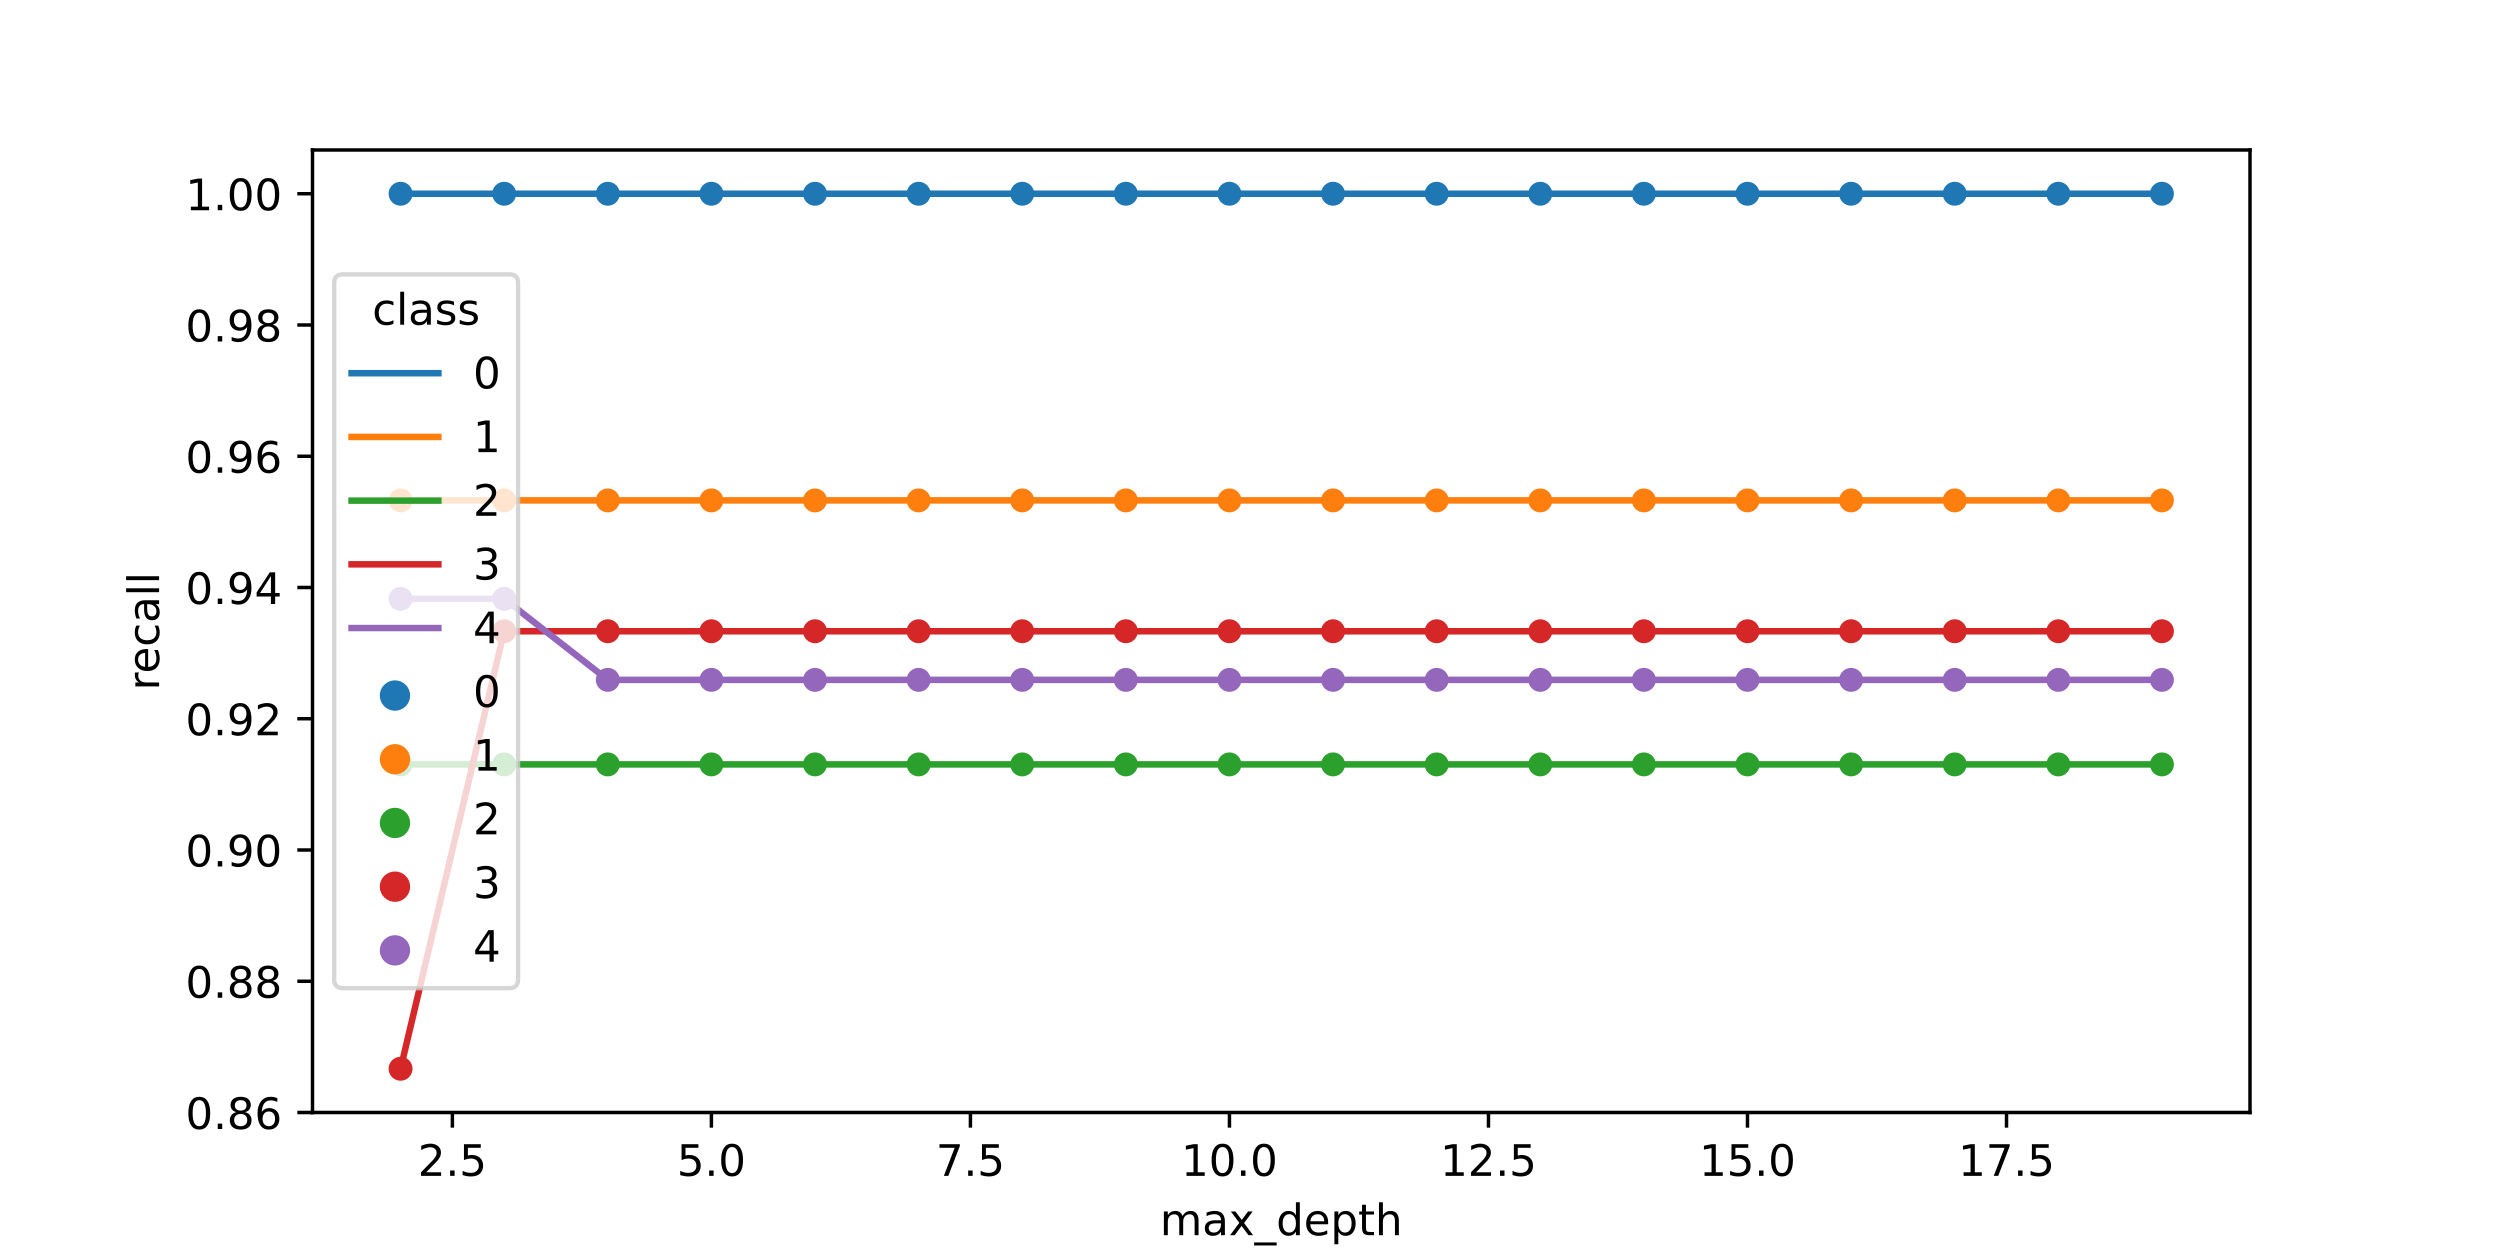 <?xml version="1.0" encoding="utf-8" standalone="no"?>
<!DOCTYPE svg PUBLIC "-//W3C//DTD SVG 1.1//EN"
  "http://www.w3.org/Graphics/SVG/1.1/DTD/svg11.dtd">
<!-- Created with matplotlib (https://matplotlib.org/) -->
<svg height="288pt" version="1.1" viewBox="0 0 576 288" width="576pt" xmlns="http://www.w3.org/2000/svg" xmlns:xlink="http://www.w3.org/1999/xlink">
 <defs>
  <style type="text/css">*{stroke-linecap:butt;stroke-linejoin:round;}</style>
 </defs>
 <g id="figure_1">
  <g id="patch_1">
   <path d="M 0 288 
L 576 288 
L 576 0 
L 0 0 
z
" style="fill:#ffffff;"/>
  </g>
  <g id="axes_1">
   <g id="patch_2">
    <path d="M 72 256.32 
L 518.4 256.32 
L 518.4 34.56 
L 72 34.56 
z
" style="fill:#ffffff;"/>
   </g>
   <g id="PathCollection_1">
    <defs>
     <path d="M 0 3 
C 0.796 3 1.559 2.684 2.121 2.121 
C 2.684 1.559 3 0.796 3 -0 
C 3 -0.796 2.684 -1.559 2.121 -2.121 
C 1.559 -2.684 0.796 -3 0 -3 
C -0.796 -3 -1.559 -2.684 -2.121 -2.121 
C -2.684 -1.559 -3 -0.796 -3 0 
C -3 0.796 -2.684 1.559 -2.121 2.121 
C -1.559 2.684 -0.796 3 0 3 
z
" id="C0_0_9a5bd75170"/>
    </defs>
    <g clip-path="url(#p7d273276a7)">
     <use style="fill:#1f77b4;stroke:#ffffff;stroke-width:0.48;" x="92.291" xlink:href="#C0_0_9a5bd75170" y="44.64"/>
    </g>
    <g clip-path="url(#p7d273276a7)">
     <use style="fill:#ff7f0e;stroke:#ffffff;stroke-width:0.48;" x="92.291" xlink:href="#C0_0_9a5bd75170" y="115.294"/>
    </g>
    <g clip-path="url(#p7d273276a7)">
     <use style="fill:#2ca02c;stroke:#ffffff;stroke-width:0.48;" x="92.291" xlink:href="#C0_0_9a5bd75170" y="176.118"/>
    </g>
    <g clip-path="url(#p7d273276a7)">
     <use style="fill:#d62728;stroke:#ffffff;stroke-width:0.48;" x="92.291" xlink:href="#C0_0_9a5bd75170" y="246.24"/>
    </g>
    <g clip-path="url(#p7d273276a7)">
     <use style="fill:#9467bd;stroke:#ffffff;stroke-width:0.48;" x="92.291" xlink:href="#C0_0_9a5bd75170" y="137.973"/>
    </g>
    <g clip-path="url(#p7d273276a7)">
     <use style="fill:#1f77b4;stroke:#ffffff;stroke-width:0.48;" x="116.163" xlink:href="#C0_0_9a5bd75170" y="44.64"/>
    </g>
    <g clip-path="url(#p7d273276a7)">
     <use style="fill:#ff7f0e;stroke:#ffffff;stroke-width:0.48;" x="116.163" xlink:href="#C0_0_9a5bd75170" y="115.294"/>
    </g>
    <g clip-path="url(#p7d273276a7)">
     <use style="fill:#2ca02c;stroke:#ffffff;stroke-width:0.48;" x="116.163" xlink:href="#C0_0_9a5bd75170" y="176.118"/>
    </g>
    <g clip-path="url(#p7d273276a7)">
     <use style="fill:#d62728;stroke:#ffffff;stroke-width:0.48;" x="116.163" xlink:href="#C0_0_9a5bd75170" y="145.44"/>
    </g>
    <g clip-path="url(#p7d273276a7)">
     <use style="fill:#9467bd;stroke:#ffffff;stroke-width:0.48;" x="116.163" xlink:href="#C0_0_9a5bd75170" y="137.973"/>
    </g>
    <g clip-path="url(#p7d273276a7)">
     <use style="fill:#1f77b4;stroke:#ffffff;stroke-width:0.48;" x="140.034" xlink:href="#C0_0_9a5bd75170" y="44.64"/>
    </g>
    <g clip-path="url(#p7d273276a7)">
     <use style="fill:#ff7f0e;stroke:#ffffff;stroke-width:0.48;" x="140.034" xlink:href="#C0_0_9a5bd75170" y="115.294"/>
    </g>
    <g clip-path="url(#p7d273276a7)">
     <use style="fill:#2ca02c;stroke:#ffffff;stroke-width:0.48;" x="140.034" xlink:href="#C0_0_9a5bd75170" y="176.118"/>
    </g>
    <g clip-path="url(#p7d273276a7)">
     <use style="fill:#d62728;stroke:#ffffff;stroke-width:0.48;" x="140.034" xlink:href="#C0_0_9a5bd75170" y="145.44"/>
    </g>
    <g clip-path="url(#p7d273276a7)">
     <use style="fill:#9467bd;stroke:#ffffff;stroke-width:0.48;" x="140.034" xlink:href="#C0_0_9a5bd75170" y="156.64"/>
    </g>
    <g clip-path="url(#p7d273276a7)">
     <use style="fill:#1f77b4;stroke:#ffffff;stroke-width:0.48;" x="163.906" xlink:href="#C0_0_9a5bd75170" y="44.64"/>
    </g>
    <g clip-path="url(#p7d273276a7)">
     <use style="fill:#ff7f0e;stroke:#ffffff;stroke-width:0.48;" x="163.906" xlink:href="#C0_0_9a5bd75170" y="115.294"/>
    </g>
    <g clip-path="url(#p7d273276a7)">
     <use style="fill:#2ca02c;stroke:#ffffff;stroke-width:0.48;" x="163.906" xlink:href="#C0_0_9a5bd75170" y="176.118"/>
    </g>
    <g clip-path="url(#p7d273276a7)">
     <use style="fill:#d62728;stroke:#ffffff;stroke-width:0.48;" x="163.906" xlink:href="#C0_0_9a5bd75170" y="145.44"/>
    </g>
    <g clip-path="url(#p7d273276a7)">
     <use style="fill:#9467bd;stroke:#ffffff;stroke-width:0.48;" x="163.906" xlink:href="#C0_0_9a5bd75170" y="156.64"/>
    </g>
    <g clip-path="url(#p7d273276a7)">
     <use style="fill:#1f77b4;stroke:#ffffff;stroke-width:0.48;" x="187.778" xlink:href="#C0_0_9a5bd75170" y="44.64"/>
    </g>
    <g clip-path="url(#p7d273276a7)">
     <use style="fill:#ff7f0e;stroke:#ffffff;stroke-width:0.48;" x="187.778" xlink:href="#C0_0_9a5bd75170" y="115.294"/>
    </g>
    <g clip-path="url(#p7d273276a7)">
     <use style="fill:#2ca02c;stroke:#ffffff;stroke-width:0.48;" x="187.778" xlink:href="#C0_0_9a5bd75170" y="176.118"/>
    </g>
    <g clip-path="url(#p7d273276a7)">
     <use style="fill:#d62728;stroke:#ffffff;stroke-width:0.48;" x="187.778" xlink:href="#C0_0_9a5bd75170" y="145.44"/>
    </g>
    <g clip-path="url(#p7d273276a7)">
     <use style="fill:#9467bd;stroke:#ffffff;stroke-width:0.48;" x="187.778" xlink:href="#C0_0_9a5bd75170" y="156.64"/>
    </g>
    <g clip-path="url(#p7d273276a7)">
     <use style="fill:#1f77b4;stroke:#ffffff;stroke-width:0.48;" x="211.649" xlink:href="#C0_0_9a5bd75170" y="44.64"/>
    </g>
    <g clip-path="url(#p7d273276a7)">
     <use style="fill:#ff7f0e;stroke:#ffffff;stroke-width:0.48;" x="211.649" xlink:href="#C0_0_9a5bd75170" y="115.294"/>
    </g>
    <g clip-path="url(#p7d273276a7)">
     <use style="fill:#2ca02c;stroke:#ffffff;stroke-width:0.48;" x="211.649" xlink:href="#C0_0_9a5bd75170" y="176.118"/>
    </g>
    <g clip-path="url(#p7d273276a7)">
     <use style="fill:#d62728;stroke:#ffffff;stroke-width:0.48;" x="211.649" xlink:href="#C0_0_9a5bd75170" y="145.44"/>
    </g>
    <g clip-path="url(#p7d273276a7)">
     <use style="fill:#9467bd;stroke:#ffffff;stroke-width:0.48;" x="211.649" xlink:href="#C0_0_9a5bd75170" y="156.64"/>
    </g>
    <g clip-path="url(#p7d273276a7)">
     <use style="fill:#1f77b4;stroke:#ffffff;stroke-width:0.48;" x="235.521" xlink:href="#C0_0_9a5bd75170" y="44.64"/>
    </g>
    <g clip-path="url(#p7d273276a7)">
     <use style="fill:#ff7f0e;stroke:#ffffff;stroke-width:0.48;" x="235.521" xlink:href="#C0_0_9a5bd75170" y="115.294"/>
    </g>
    <g clip-path="url(#p7d273276a7)">
     <use style="fill:#2ca02c;stroke:#ffffff;stroke-width:0.48;" x="235.521" xlink:href="#C0_0_9a5bd75170" y="176.118"/>
    </g>
    <g clip-path="url(#p7d273276a7)">
     <use style="fill:#d62728;stroke:#ffffff;stroke-width:0.48;" x="235.521" xlink:href="#C0_0_9a5bd75170" y="145.44"/>
    </g>
    <g clip-path="url(#p7d273276a7)">
     <use style="fill:#9467bd;stroke:#ffffff;stroke-width:0.48;" x="235.521" xlink:href="#C0_0_9a5bd75170" y="156.64"/>
    </g>
    <g clip-path="url(#p7d273276a7)">
     <use style="fill:#1f77b4;stroke:#ffffff;stroke-width:0.48;" x="259.393" xlink:href="#C0_0_9a5bd75170" y="44.64"/>
    </g>
    <g clip-path="url(#p7d273276a7)">
     <use style="fill:#ff7f0e;stroke:#ffffff;stroke-width:0.48;" x="259.393" xlink:href="#C0_0_9a5bd75170" y="115.294"/>
    </g>
    <g clip-path="url(#p7d273276a7)">
     <use style="fill:#2ca02c;stroke:#ffffff;stroke-width:0.48;" x="259.393" xlink:href="#C0_0_9a5bd75170" y="176.118"/>
    </g>
    <g clip-path="url(#p7d273276a7)">
     <use style="fill:#d62728;stroke:#ffffff;stroke-width:0.48;" x="259.393" xlink:href="#C0_0_9a5bd75170" y="145.44"/>
    </g>
    <g clip-path="url(#p7d273276a7)">
     <use style="fill:#9467bd;stroke:#ffffff;stroke-width:0.48;" x="259.393" xlink:href="#C0_0_9a5bd75170" y="156.64"/>
    </g>
    <g clip-path="url(#p7d273276a7)">
     <use style="fill:#1f77b4;stroke:#ffffff;stroke-width:0.48;" x="283.264" xlink:href="#C0_0_9a5bd75170" y="44.64"/>
    </g>
    <g clip-path="url(#p7d273276a7)">
     <use style="fill:#ff7f0e;stroke:#ffffff;stroke-width:0.48;" x="283.264" xlink:href="#C0_0_9a5bd75170" y="115.294"/>
    </g>
    <g clip-path="url(#p7d273276a7)">
     <use style="fill:#2ca02c;stroke:#ffffff;stroke-width:0.48;" x="283.264" xlink:href="#C0_0_9a5bd75170" y="176.118"/>
    </g>
    <g clip-path="url(#p7d273276a7)">
     <use style="fill:#d62728;stroke:#ffffff;stroke-width:0.48;" x="283.264" xlink:href="#C0_0_9a5bd75170" y="145.44"/>
    </g>
    <g clip-path="url(#p7d273276a7)">
     <use style="fill:#9467bd;stroke:#ffffff;stroke-width:0.48;" x="283.264" xlink:href="#C0_0_9a5bd75170" y="156.64"/>
    </g>
    <g clip-path="url(#p7d273276a7)">
     <use style="fill:#1f77b4;stroke:#ffffff;stroke-width:0.48;" x="307.136" xlink:href="#C0_0_9a5bd75170" y="44.64"/>
    </g>
    <g clip-path="url(#p7d273276a7)">
     <use style="fill:#ff7f0e;stroke:#ffffff;stroke-width:0.48;" x="307.136" xlink:href="#C0_0_9a5bd75170" y="115.294"/>
    </g>
    <g clip-path="url(#p7d273276a7)">
     <use style="fill:#2ca02c;stroke:#ffffff;stroke-width:0.48;" x="307.136" xlink:href="#C0_0_9a5bd75170" y="176.118"/>
    </g>
    <g clip-path="url(#p7d273276a7)">
     <use style="fill:#d62728;stroke:#ffffff;stroke-width:0.48;" x="307.136" xlink:href="#C0_0_9a5bd75170" y="145.44"/>
    </g>
    <g clip-path="url(#p7d273276a7)">
     <use style="fill:#9467bd;stroke:#ffffff;stroke-width:0.48;" x="307.136" xlink:href="#C0_0_9a5bd75170" y="156.64"/>
    </g>
    <g clip-path="url(#p7d273276a7)">
     <use style="fill:#1f77b4;stroke:#ffffff;stroke-width:0.48;" x="331.007" xlink:href="#C0_0_9a5bd75170" y="44.64"/>
    </g>
    <g clip-path="url(#p7d273276a7)">
     <use style="fill:#ff7f0e;stroke:#ffffff;stroke-width:0.48;" x="331.007" xlink:href="#C0_0_9a5bd75170" y="115.294"/>
    </g>
    <g clip-path="url(#p7d273276a7)">
     <use style="fill:#2ca02c;stroke:#ffffff;stroke-width:0.48;" x="331.007" xlink:href="#C0_0_9a5bd75170" y="176.118"/>
    </g>
    <g clip-path="url(#p7d273276a7)">
     <use style="fill:#d62728;stroke:#ffffff;stroke-width:0.48;" x="331.007" xlink:href="#C0_0_9a5bd75170" y="145.44"/>
    </g>
    <g clip-path="url(#p7d273276a7)">
     <use style="fill:#9467bd;stroke:#ffffff;stroke-width:0.48;" x="331.007" xlink:href="#C0_0_9a5bd75170" y="156.64"/>
    </g>
    <g clip-path="url(#p7d273276a7)">
     <use style="fill:#1f77b4;stroke:#ffffff;stroke-width:0.48;" x="354.879" xlink:href="#C0_0_9a5bd75170" y="44.64"/>
    </g>
    <g clip-path="url(#p7d273276a7)">
     <use style="fill:#ff7f0e;stroke:#ffffff;stroke-width:0.48;" x="354.879" xlink:href="#C0_0_9a5bd75170" y="115.294"/>
    </g>
    <g clip-path="url(#p7d273276a7)">
     <use style="fill:#2ca02c;stroke:#ffffff;stroke-width:0.48;" x="354.879" xlink:href="#C0_0_9a5bd75170" y="176.118"/>
    </g>
    <g clip-path="url(#p7d273276a7)">
     <use style="fill:#d62728;stroke:#ffffff;stroke-width:0.48;" x="354.879" xlink:href="#C0_0_9a5bd75170" y="145.44"/>
    </g>
    <g clip-path="url(#p7d273276a7)">
     <use style="fill:#9467bd;stroke:#ffffff;stroke-width:0.48;" x="354.879" xlink:href="#C0_0_9a5bd75170" y="156.64"/>
    </g>
    <g clip-path="url(#p7d273276a7)">
     <use style="fill:#1f77b4;stroke:#ffffff;stroke-width:0.48;" x="378.751" xlink:href="#C0_0_9a5bd75170" y="44.64"/>
    </g>
    <g clip-path="url(#p7d273276a7)">
     <use style="fill:#ff7f0e;stroke:#ffffff;stroke-width:0.48;" x="378.751" xlink:href="#C0_0_9a5bd75170" y="115.294"/>
    </g>
    <g clip-path="url(#p7d273276a7)">
     <use style="fill:#2ca02c;stroke:#ffffff;stroke-width:0.48;" x="378.751" xlink:href="#C0_0_9a5bd75170" y="176.118"/>
    </g>
    <g clip-path="url(#p7d273276a7)">
     <use style="fill:#d62728;stroke:#ffffff;stroke-width:0.48;" x="378.751" xlink:href="#C0_0_9a5bd75170" y="145.44"/>
    </g>
    <g clip-path="url(#p7d273276a7)">
     <use style="fill:#9467bd;stroke:#ffffff;stroke-width:0.48;" x="378.751" xlink:href="#C0_0_9a5bd75170" y="156.64"/>
    </g>
    <g clip-path="url(#p7d273276a7)">
     <use style="fill:#1f77b4;stroke:#ffffff;stroke-width:0.48;" x="402.622" xlink:href="#C0_0_9a5bd75170" y="44.64"/>
    </g>
    <g clip-path="url(#p7d273276a7)">
     <use style="fill:#ff7f0e;stroke:#ffffff;stroke-width:0.48;" x="402.622" xlink:href="#C0_0_9a5bd75170" y="115.294"/>
    </g>
    <g clip-path="url(#p7d273276a7)">
     <use style="fill:#2ca02c;stroke:#ffffff;stroke-width:0.48;" x="402.622" xlink:href="#C0_0_9a5bd75170" y="176.118"/>
    </g>
    <g clip-path="url(#p7d273276a7)">
     <use style="fill:#d62728;stroke:#ffffff;stroke-width:0.48;" x="402.622" xlink:href="#C0_0_9a5bd75170" y="145.44"/>
    </g>
    <g clip-path="url(#p7d273276a7)">
     <use style="fill:#9467bd;stroke:#ffffff;stroke-width:0.48;" x="402.622" xlink:href="#C0_0_9a5bd75170" y="156.64"/>
    </g>
    <g clip-path="url(#p7d273276a7)">
     <use style="fill:#1f77b4;stroke:#ffffff;stroke-width:0.48;" x="426.494" xlink:href="#C0_0_9a5bd75170" y="44.64"/>
    </g>
    <g clip-path="url(#p7d273276a7)">
     <use style="fill:#ff7f0e;stroke:#ffffff;stroke-width:0.48;" x="426.494" xlink:href="#C0_0_9a5bd75170" y="115.294"/>
    </g>
    <g clip-path="url(#p7d273276a7)">
     <use style="fill:#2ca02c;stroke:#ffffff;stroke-width:0.48;" x="426.494" xlink:href="#C0_0_9a5bd75170" y="176.118"/>
    </g>
    <g clip-path="url(#p7d273276a7)">
     <use style="fill:#d62728;stroke:#ffffff;stroke-width:0.48;" x="426.494" xlink:href="#C0_0_9a5bd75170" y="145.44"/>
    </g>
    <g clip-path="url(#p7d273276a7)">
     <use style="fill:#9467bd;stroke:#ffffff;stroke-width:0.48;" x="426.494" xlink:href="#C0_0_9a5bd75170" y="156.64"/>
    </g>
    <g clip-path="url(#p7d273276a7)">
     <use style="fill:#1f77b4;stroke:#ffffff;stroke-width:0.48;" x="450.366" xlink:href="#C0_0_9a5bd75170" y="44.64"/>
    </g>
    <g clip-path="url(#p7d273276a7)">
     <use style="fill:#ff7f0e;stroke:#ffffff;stroke-width:0.48;" x="450.366" xlink:href="#C0_0_9a5bd75170" y="115.294"/>
    </g>
    <g clip-path="url(#p7d273276a7)">
     <use style="fill:#2ca02c;stroke:#ffffff;stroke-width:0.48;" x="450.366" xlink:href="#C0_0_9a5bd75170" y="176.118"/>
    </g>
    <g clip-path="url(#p7d273276a7)">
     <use style="fill:#d62728;stroke:#ffffff;stroke-width:0.48;" x="450.366" xlink:href="#C0_0_9a5bd75170" y="145.44"/>
    </g>
    <g clip-path="url(#p7d273276a7)">
     <use style="fill:#9467bd;stroke:#ffffff;stroke-width:0.48;" x="450.366" xlink:href="#C0_0_9a5bd75170" y="156.64"/>
    </g>
    <g clip-path="url(#p7d273276a7)">
     <use style="fill:#1f77b4;stroke:#ffffff;stroke-width:0.48;" x="474.237" xlink:href="#C0_0_9a5bd75170" y="44.64"/>
    </g>
    <g clip-path="url(#p7d273276a7)">
     <use style="fill:#ff7f0e;stroke:#ffffff;stroke-width:0.48;" x="474.237" xlink:href="#C0_0_9a5bd75170" y="115.294"/>
    </g>
    <g clip-path="url(#p7d273276a7)">
     <use style="fill:#2ca02c;stroke:#ffffff;stroke-width:0.48;" x="474.237" xlink:href="#C0_0_9a5bd75170" y="176.118"/>
    </g>
    <g clip-path="url(#p7d273276a7)">
     <use style="fill:#d62728;stroke:#ffffff;stroke-width:0.48;" x="474.237" xlink:href="#C0_0_9a5bd75170" y="145.44"/>
    </g>
    <g clip-path="url(#p7d273276a7)">
     <use style="fill:#9467bd;stroke:#ffffff;stroke-width:0.48;" x="474.237" xlink:href="#C0_0_9a5bd75170" y="156.64"/>
    </g>
    <g clip-path="url(#p7d273276a7)">
     <use style="fill:#1f77b4;stroke:#ffffff;stroke-width:0.48;" x="498.109" xlink:href="#C0_0_9a5bd75170" y="44.64"/>
    </g>
    <g clip-path="url(#p7d273276a7)">
     <use style="fill:#ff7f0e;stroke:#ffffff;stroke-width:0.48;" x="498.109" xlink:href="#C0_0_9a5bd75170" y="115.294"/>
    </g>
    <g clip-path="url(#p7d273276a7)">
     <use style="fill:#2ca02c;stroke:#ffffff;stroke-width:0.48;" x="498.109" xlink:href="#C0_0_9a5bd75170" y="176.118"/>
    </g>
    <g clip-path="url(#p7d273276a7)">
     <use style="fill:#d62728;stroke:#ffffff;stroke-width:0.48;" x="498.109" xlink:href="#C0_0_9a5bd75170" y="145.44"/>
    </g>
    <g clip-path="url(#p7d273276a7)">
     <use style="fill:#9467bd;stroke:#ffffff;stroke-width:0.48;" x="498.109" xlink:href="#C0_0_9a5bd75170" y="156.64"/>
    </g>
   </g>
   <g id="PathCollection_2"/>
   <g id="PathCollection_3"/>
   <g id="PathCollection_4"/>
   <g id="PathCollection_5"/>
   <g id="PathCollection_6"/>
   <g id="matplotlib.axis_1">
    <g id="xtick_1">
     <g id="line2d_1">
      <defs>
       <path d="M 0 0 
L 0 3.5 
" id="m8ac2d8ecae" style="stroke:#000000;stroke-width:0.8;"/>
      </defs>
      <g>
       <use style="stroke:#000000;stroke-width:0.8;" x="104.227" xlink:href="#m8ac2d8ecae" y="256.32"/>
      </g>
     </g>
     <g id="text_1">
      <!-- 2.5 -->
      <g transform="translate(96.275 270.918)scale(0.1 -0.1)">
       <defs>
        <path d="M 19.188 8.297 
L 53.609 8.297 
L 53.609 0 
L 7.328 0 
L 7.328 8.297 
Q 12.938 14.109 22.625 23.891 
Q 32.328 33.688 34.812 36.531 
Q 39.547 41.844 41.422 45.531 
Q 43.312 49.219 43.312 52.781 
Q 43.312 58.594 39.234 62.25 
Q 35.156 65.922 28.609 65.922 
Q 23.969 65.922 18.812 64.312 
Q 13.672 62.703 7.812 59.422 
L 7.812 69.391 
Q 13.766 71.781 18.938 73 
Q 24.125 74.219 28.422 74.219 
Q 39.75 74.219 46.484 68.547 
Q 53.219 62.891 53.219 53.422 
Q 53.219 48.922 51.531 44.891 
Q 49.859 40.875 45.406 35.406 
Q 44.188 33.984 37.641 27.219 
Q 31.109 20.453 19.188 8.297 
z
" id="DejaVuSans-50"/>
        <path d="M 10.688 12.406 
L 21 12.406 
L 21 0 
L 10.688 0 
z
" id="DejaVuSans-46"/>
        <path d="M 10.797 72.906 
L 49.516 72.906 
L 49.516 64.594 
L 19.828 64.594 
L 19.828 46.734 
Q 21.969 47.469 24.109 47.828 
Q 26.266 48.188 28.422 48.188 
Q 40.625 48.188 47.75 41.5 
Q 54.891 34.812 54.891 23.391 
Q 54.891 11.625 47.562 5.094 
Q 40.234 -1.422 26.906 -1.422 
Q 22.312 -1.422 17.547 -0.641 
Q 12.797 0.141 7.719 1.703 
L 7.719 11.625 
Q 12.109 9.234 16.797 8.062 
Q 21.484 6.891 26.703 6.891 
Q 35.156 6.891 40.078 11.328 
Q 45.016 15.766 45.016 23.391 
Q 45.016 31 40.078 35.438 
Q 35.156 39.891 26.703 39.891 
Q 22.75 39.891 18.812 39.016 
Q 14.891 38.141 10.797 36.281 
z
" id="DejaVuSans-53"/>
       </defs>
       <use xlink:href="#DejaVuSans-50"/>
       <use x="63.623" xlink:href="#DejaVuSans-46"/>
       <use x="95.41" xlink:href="#DejaVuSans-53"/>
      </g>
     </g>
    </g>
    <g id="xtick_2">
     <g id="line2d_2">
      <g>
       <use style="stroke:#000000;stroke-width:0.8;" x="163.906" xlink:href="#m8ac2d8ecae" y="256.32"/>
      </g>
     </g>
     <g id="text_2">
      <!-- 5.0 -->
      <g transform="translate(155.954 270.918)scale(0.1 -0.1)">
       <defs>
        <path d="M 31.781 66.406 
Q 24.172 66.406 20.328 58.906 
Q 16.5 51.422 16.5 36.375 
Q 16.5 21.391 20.328 13.891 
Q 24.172 6.391 31.781 6.391 
Q 39.453 6.391 43.281 13.891 
Q 47.125 21.391 47.125 36.375 
Q 47.125 51.422 43.281 58.906 
Q 39.453 66.406 31.781 66.406 
z
M 31.781 74.219 
Q 44.047 74.219 50.516 64.516 
Q 56.984 54.828 56.984 36.375 
Q 56.984 17.969 50.516 8.266 
Q 44.047 -1.422 31.781 -1.422 
Q 19.531 -1.422 13.062 8.266 
Q 6.594 17.969 6.594 36.375 
Q 6.594 54.828 13.062 64.516 
Q 19.531 74.219 31.781 74.219 
z
" id="DejaVuSans-48"/>
       </defs>
       <use xlink:href="#DejaVuSans-53"/>
       <use x="63.623" xlink:href="#DejaVuSans-46"/>
       <use x="95.41" xlink:href="#DejaVuSans-48"/>
      </g>
     </g>
    </g>
    <g id="xtick_3">
     <g id="line2d_3">
      <g>
       <use style="stroke:#000000;stroke-width:0.8;" x="223.585" xlink:href="#m8ac2d8ecae" y="256.32"/>
      </g>
     </g>
     <g id="text_3">
      <!-- 7.5 -->
      <g transform="translate(215.633 270.918)scale(0.1 -0.1)">
       <defs>
        <path d="M 8.203 72.906 
L 55.078 72.906 
L 55.078 68.703 
L 28.609 0 
L 18.312 0 
L 43.219 64.594 
L 8.203 64.594 
z
" id="DejaVuSans-55"/>
       </defs>
       <use xlink:href="#DejaVuSans-55"/>
       <use x="63.623" xlink:href="#DejaVuSans-46"/>
       <use x="95.41" xlink:href="#DejaVuSans-53"/>
      </g>
     </g>
    </g>
    <g id="xtick_4">
     <g id="line2d_4">
      <g>
       <use style="stroke:#000000;stroke-width:0.8;" x="283.264" xlink:href="#m8ac2d8ecae" y="256.32"/>
      </g>
     </g>
     <g id="text_4">
      <!-- 10.0 -->
      <g transform="translate(272.131 270.918)scale(0.1 -0.1)">
       <defs>
        <path d="M 12.406 8.297 
L 28.516 8.297 
L 28.516 63.922 
L 10.984 60.406 
L 10.984 69.391 
L 28.422 72.906 
L 38.281 72.906 
L 38.281 8.297 
L 54.391 8.297 
L 54.391 0 
L 12.406 0 
z
" id="DejaVuSans-49"/>
       </defs>
       <use xlink:href="#DejaVuSans-49"/>
       <use x="63.623" xlink:href="#DejaVuSans-48"/>
       <use x="127.246" xlink:href="#DejaVuSans-46"/>
       <use x="159.033" xlink:href="#DejaVuSans-48"/>
      </g>
     </g>
    </g>
    <g id="xtick_5">
     <g id="line2d_5">
      <g>
       <use style="stroke:#000000;stroke-width:0.8;" x="342.943" xlink:href="#m8ac2d8ecae" y="256.32"/>
      </g>
     </g>
     <g id="text_5">
      <!-- 12.5 -->
      <g transform="translate(331.811 270.918)scale(0.1 -0.1)">
       <use xlink:href="#DejaVuSans-49"/>
       <use x="63.623" xlink:href="#DejaVuSans-50"/>
       <use x="127.246" xlink:href="#DejaVuSans-46"/>
       <use x="159.033" xlink:href="#DejaVuSans-53"/>
      </g>
     </g>
    </g>
    <g id="xtick_6">
     <g id="line2d_6">
      <g>
       <use style="stroke:#000000;stroke-width:0.8;" x="402.622" xlink:href="#m8ac2d8ecae" y="256.32"/>
      </g>
     </g>
     <g id="text_6">
      <!-- 15.0 -->
      <g transform="translate(391.49 270.918)scale(0.1 -0.1)">
       <use xlink:href="#DejaVuSans-49"/>
       <use x="63.623" xlink:href="#DejaVuSans-53"/>
       <use x="127.246" xlink:href="#DejaVuSans-46"/>
       <use x="159.033" xlink:href="#DejaVuSans-48"/>
      </g>
     </g>
    </g>
    <g id="xtick_7">
     <g id="line2d_7">
      <g>
       <use style="stroke:#000000;stroke-width:0.8;" x="462.302" xlink:href="#m8ac2d8ecae" y="256.32"/>
      </g>
     </g>
     <g id="text_7">
      <!-- 17.5 -->
      <g transform="translate(451.169 270.918)scale(0.1 -0.1)">
       <use xlink:href="#DejaVuSans-49"/>
       <use x="63.623" xlink:href="#DejaVuSans-55"/>
       <use x="127.246" xlink:href="#DejaVuSans-46"/>
       <use x="159.033" xlink:href="#DejaVuSans-53"/>
      </g>
     </g>
    </g>
    <g id="text_8">
     <!-- max_depth -->
     <g transform="translate(267.252 284.597)scale(0.1 -0.1)">
      <defs>
       <path d="M 52 44.188 
Q 55.375 50.25 60.062 53.125 
Q 64.75 56 71.094 56 
Q 79.641 56 84.281 50.016 
Q 88.922 44.047 88.922 33.016 
L 88.922 0 
L 79.891 0 
L 79.891 32.719 
Q 79.891 40.578 77.094 44.375 
Q 74.312 48.188 68.609 48.188 
Q 61.625 48.188 57.562 43.547 
Q 53.516 38.922 53.516 30.906 
L 53.516 0 
L 44.484 0 
L 44.484 32.719 
Q 44.484 40.625 41.703 44.406 
Q 38.922 48.188 33.109 48.188 
Q 26.219 48.188 22.156 43.531 
Q 18.109 38.875 18.109 30.906 
L 18.109 0 
L 9.078 0 
L 9.078 54.688 
L 18.109 54.688 
L 18.109 46.188 
Q 21.188 51.219 25.484 53.609 
Q 29.781 56 35.688 56 
Q 41.656 56 45.828 52.969 
Q 50 49.953 52 44.188 
z
" id="DejaVuSans-109"/>
       <path d="M 34.281 27.484 
Q 23.391 27.484 19.188 25 
Q 14.984 22.516 14.984 16.5 
Q 14.984 11.719 18.141 8.906 
Q 21.297 6.109 26.703 6.109 
Q 34.188 6.109 38.703 11.406 
Q 43.219 16.703 43.219 25.484 
L 43.219 27.484 
z
M 52.203 31.203 
L 52.203 0 
L 43.219 0 
L 43.219 8.297 
Q 40.141 3.328 35.547 0.953 
Q 30.953 -1.422 24.312 -1.422 
Q 15.922 -1.422 10.953 3.297 
Q 6 8.016 6 15.922 
Q 6 25.141 12.172 29.828 
Q 18.359 34.516 30.609 34.516 
L 43.219 34.516 
L 43.219 35.406 
Q 43.219 41.609 39.141 45 
Q 35.062 48.391 27.688 48.391 
Q 23 48.391 18.547 47.266 
Q 14.109 46.141 10.016 43.891 
L 10.016 52.203 
Q 14.938 54.109 19.578 55.047 
Q 24.219 56 28.609 56 
Q 40.484 56 46.344 49.844 
Q 52.203 43.703 52.203 31.203 
z
" id="DejaVuSans-97"/>
       <path d="M 54.891 54.688 
L 35.109 28.078 
L 55.906 0 
L 45.312 0 
L 29.391 21.484 
L 13.484 0 
L 2.875 0 
L 24.125 28.609 
L 4.688 54.688 
L 15.281 54.688 
L 29.781 35.203 
L 44.281 54.688 
z
" id="DejaVuSans-120"/>
       <path d="M 50.984 -16.609 
L 50.984 -23.578 
L -0.984 -23.578 
L -0.984 -16.609 
z
" id="DejaVuSans-95"/>
       <path d="M 45.406 46.391 
L 45.406 75.984 
L 54.391 75.984 
L 54.391 0 
L 45.406 0 
L 45.406 8.203 
Q 42.578 3.328 38.25 0.953 
Q 33.938 -1.422 27.875 -1.422 
Q 17.969 -1.422 11.734 6.484 
Q 5.516 14.406 5.516 27.297 
Q 5.516 40.188 11.734 48.094 
Q 17.969 56 27.875 56 
Q 33.938 56 38.25 53.625 
Q 42.578 51.266 45.406 46.391 
z
M 14.797 27.297 
Q 14.797 17.391 18.875 11.75 
Q 22.953 6.109 30.078 6.109 
Q 37.203 6.109 41.297 11.75 
Q 45.406 17.391 45.406 27.297 
Q 45.406 37.203 41.297 42.844 
Q 37.203 48.484 30.078 48.484 
Q 22.953 48.484 18.875 42.844 
Q 14.797 37.203 14.797 27.297 
z
" id="DejaVuSans-100"/>
       <path d="M 56.203 29.594 
L 56.203 25.203 
L 14.891 25.203 
Q 15.484 15.922 20.484 11.062 
Q 25.484 6.203 34.422 6.203 
Q 39.594 6.203 44.453 7.469 
Q 49.312 8.734 54.109 11.281 
L 54.109 2.781 
Q 49.266 0.734 44.188 -0.344 
Q 39.109 -1.422 33.891 -1.422 
Q 20.797 -1.422 13.156 6.188 
Q 5.516 13.812 5.516 26.812 
Q 5.516 40.234 12.766 48.109 
Q 20.016 56 32.328 56 
Q 43.359 56 49.781 48.891 
Q 56.203 41.797 56.203 29.594 
z
M 47.219 32.234 
Q 47.125 39.594 43.094 43.984 
Q 39.062 48.391 32.422 48.391 
Q 24.906 48.391 20.391 44.141 
Q 15.875 39.891 15.188 32.172 
z
" id="DejaVuSans-101"/>
       <path d="M 18.109 8.203 
L 18.109 -20.797 
L 9.078 -20.797 
L 9.078 54.688 
L 18.109 54.688 
L 18.109 46.391 
Q 20.953 51.266 25.266 53.625 
Q 29.594 56 35.594 56 
Q 45.562 56 51.781 48.094 
Q 58.016 40.188 58.016 27.297 
Q 58.016 14.406 51.781 6.484 
Q 45.562 -1.422 35.594 -1.422 
Q 29.594 -1.422 25.266 0.953 
Q 20.953 3.328 18.109 8.203 
z
M 48.688 27.297 
Q 48.688 37.203 44.609 42.844 
Q 40.531 48.484 33.406 48.484 
Q 26.266 48.484 22.188 42.844 
Q 18.109 37.203 18.109 27.297 
Q 18.109 17.391 22.188 11.75 
Q 26.266 6.109 33.406 6.109 
Q 40.531 6.109 44.609 11.75 
Q 48.688 17.391 48.688 27.297 
z
" id="DejaVuSans-112"/>
       <path d="M 18.312 70.219 
L 18.312 54.688 
L 36.812 54.688 
L 36.812 47.703 
L 18.312 47.703 
L 18.312 18.016 
Q 18.312 11.328 20.141 9.422 
Q 21.969 7.516 27.594 7.516 
L 36.812 7.516 
L 36.812 0 
L 27.594 0 
Q 17.188 0 13.234 3.875 
Q 9.281 7.766 9.281 18.016 
L 9.281 47.703 
L 2.688 47.703 
L 2.688 54.688 
L 9.281 54.688 
L 9.281 70.219 
z
" id="DejaVuSans-116"/>
       <path d="M 54.891 33.016 
L 54.891 0 
L 45.906 0 
L 45.906 32.719 
Q 45.906 40.484 42.875 44.328 
Q 39.844 48.188 33.797 48.188 
Q 26.516 48.188 22.312 43.547 
Q 18.109 38.922 18.109 30.906 
L 18.109 0 
L 9.078 0 
L 9.078 75.984 
L 18.109 75.984 
L 18.109 46.188 
Q 21.344 51.125 25.703 53.562 
Q 30.078 56 35.797 56 
Q 45.219 56 50.047 50.172 
Q 54.891 44.344 54.891 33.016 
z
" id="DejaVuSans-104"/>
      </defs>
      <use xlink:href="#DejaVuSans-109"/>
      <use x="97.412" xlink:href="#DejaVuSans-97"/>
      <use x="158.691" xlink:href="#DejaVuSans-120"/>
      <use x="217.871" xlink:href="#DejaVuSans-95"/>
      <use x="267.871" xlink:href="#DejaVuSans-100"/>
      <use x="331.348" xlink:href="#DejaVuSans-101"/>
      <use x="392.871" xlink:href="#DejaVuSans-112"/>
      <use x="456.348" xlink:href="#DejaVuSans-116"/>
      <use x="495.557" xlink:href="#DejaVuSans-104"/>
     </g>
    </g>
   </g>
   <g id="matplotlib.axis_2">
    <g id="ytick_1">
     <g id="line2d_8">
      <defs>
       <path d="M 0 0 
L -3.5 0 
" id="m3d5400e50a" style="stroke:#000000;stroke-width:0.8;"/>
      </defs>
      <g>
       <use style="stroke:#000000;stroke-width:0.8;" x="72" xlink:href="#m3d5400e50a" y="256.32"/>
      </g>
     </g>
     <g id="text_9">
      <!-- 0.86 -->
      <g transform="translate(42.734 260.119)scale(0.1 -0.1)">
       <defs>
        <path d="M 31.781 34.625 
Q 24.75 34.625 20.719 30.859 
Q 16.703 27.094 16.703 20.516 
Q 16.703 13.922 20.719 10.156 
Q 24.75 6.391 31.781 6.391 
Q 38.812 6.391 42.859 10.172 
Q 46.922 13.969 46.922 20.516 
Q 46.922 27.094 42.891 30.859 
Q 38.875 34.625 31.781 34.625 
z
M 21.922 38.812 
Q 15.578 40.375 12.031 44.719 
Q 8.5 49.078 8.5 55.328 
Q 8.5 64.062 14.719 69.141 
Q 20.953 74.219 31.781 74.219 
Q 42.672 74.219 48.875 69.141 
Q 55.078 64.062 55.078 55.328 
Q 55.078 49.078 51.531 44.719 
Q 48 40.375 41.703 38.812 
Q 48.828 37.156 52.797 32.312 
Q 56.781 27.484 56.781 20.516 
Q 56.781 9.906 50.312 4.234 
Q 43.844 -1.422 31.781 -1.422 
Q 19.734 -1.422 13.25 4.234 
Q 6.781 9.906 6.781 20.516 
Q 6.781 27.484 10.781 32.312 
Q 14.797 37.156 21.922 38.812 
z
M 18.312 54.391 
Q 18.312 48.734 21.844 45.562 
Q 25.391 42.391 31.781 42.391 
Q 38.141 42.391 41.719 45.562 
Q 45.312 48.734 45.312 54.391 
Q 45.312 60.062 41.719 63.234 
Q 38.141 66.406 31.781 66.406 
Q 25.391 66.406 21.844 63.234 
Q 18.312 60.062 18.312 54.391 
z
" id="DejaVuSans-56"/>
        <path d="M 33.016 40.375 
Q 26.375 40.375 22.484 35.828 
Q 18.609 31.297 18.609 23.391 
Q 18.609 15.531 22.484 10.953 
Q 26.375 6.391 33.016 6.391 
Q 39.656 6.391 43.531 10.953 
Q 47.406 15.531 47.406 23.391 
Q 47.406 31.297 43.531 35.828 
Q 39.656 40.375 33.016 40.375 
z
M 52.594 71.297 
L 52.594 62.312 
Q 48.875 64.062 45.094 64.984 
Q 41.312 65.922 37.594 65.922 
Q 27.828 65.922 22.672 59.328 
Q 17.531 52.734 16.797 39.406 
Q 19.672 43.656 24.016 45.922 
Q 28.375 48.188 33.594 48.188 
Q 44.578 48.188 50.953 41.516 
Q 57.328 34.859 57.328 23.391 
Q 57.328 12.156 50.688 5.359 
Q 44.047 -1.422 33.016 -1.422 
Q 20.359 -1.422 13.672 8.266 
Q 6.984 17.969 6.984 36.375 
Q 6.984 53.656 15.188 63.938 
Q 23.391 74.219 37.203 74.219 
Q 40.922 74.219 44.703 73.484 
Q 48.484 72.75 52.594 71.297 
z
" id="DejaVuSans-54"/>
       </defs>
       <use xlink:href="#DejaVuSans-48"/>
       <use x="63.623" xlink:href="#DejaVuSans-46"/>
       <use x="95.41" xlink:href="#DejaVuSans-56"/>
       <use x="159.033" xlink:href="#DejaVuSans-54"/>
      </g>
     </g>
    </g>
    <g id="ytick_2">
     <g id="line2d_9">
      <g>
       <use style="stroke:#000000;stroke-width:0.8;" x="72" xlink:href="#m3d5400e50a" y="226.08"/>
      </g>
     </g>
     <g id="text_10">
      <!-- 0.88 -->
      <g transform="translate(42.734 229.879)scale(0.1 -0.1)">
       <use xlink:href="#DejaVuSans-48"/>
       <use x="63.623" xlink:href="#DejaVuSans-46"/>
       <use x="95.41" xlink:href="#DejaVuSans-56"/>
       <use x="159.033" xlink:href="#DejaVuSans-56"/>
      </g>
     </g>
    </g>
    <g id="ytick_3">
     <g id="line2d_10">
      <g>
       <use style="stroke:#000000;stroke-width:0.8;" x="72" xlink:href="#m3d5400e50a" y="195.84"/>
      </g>
     </g>
     <g id="text_11">
      <!-- 0.90 -->
      <g transform="translate(42.734 199.639)scale(0.1 -0.1)">
       <defs>
        <path d="M 10.984 1.516 
L 10.984 10.5 
Q 14.703 8.734 18.5 7.812 
Q 22.312 6.891 25.984 6.891 
Q 35.75 6.891 40.891 13.453 
Q 46.047 20.016 46.781 33.406 
Q 43.953 29.203 39.594 26.953 
Q 35.25 24.703 29.984 24.703 
Q 19.047 24.703 12.672 31.312 
Q 6.297 37.938 6.297 49.422 
Q 6.297 60.641 12.938 67.422 
Q 19.578 74.219 30.609 74.219 
Q 43.266 74.219 49.922 64.516 
Q 56.594 54.828 56.594 36.375 
Q 56.594 19.141 48.406 8.859 
Q 40.234 -1.422 26.422 -1.422 
Q 22.703 -1.422 18.891 -0.688 
Q 15.094 0.047 10.984 1.516 
z
M 30.609 32.422 
Q 37.25 32.422 41.125 36.953 
Q 45.016 41.5 45.016 49.422 
Q 45.016 57.281 41.125 61.844 
Q 37.25 66.406 30.609 66.406 
Q 23.969 66.406 20.094 61.844 
Q 16.219 57.281 16.219 49.422 
Q 16.219 41.5 20.094 36.953 
Q 23.969 32.422 30.609 32.422 
z
" id="DejaVuSans-57"/>
       </defs>
       <use xlink:href="#DejaVuSans-48"/>
       <use x="63.623" xlink:href="#DejaVuSans-46"/>
       <use x="95.41" xlink:href="#DejaVuSans-57"/>
       <use x="159.033" xlink:href="#DejaVuSans-48"/>
      </g>
     </g>
    </g>
    <g id="ytick_4">
     <g id="line2d_11">
      <g>
       <use style="stroke:#000000;stroke-width:0.8;" x="72" xlink:href="#m3d5400e50a" y="165.6"/>
      </g>
     </g>
     <g id="text_12">
      <!-- 0.92 -->
      <g transform="translate(42.734 169.399)scale(0.1 -0.1)">
       <use xlink:href="#DejaVuSans-48"/>
       <use x="63.623" xlink:href="#DejaVuSans-46"/>
       <use x="95.41" xlink:href="#DejaVuSans-57"/>
       <use x="159.033" xlink:href="#DejaVuSans-50"/>
      </g>
     </g>
    </g>
    <g id="ytick_5">
     <g id="line2d_12">
      <g>
       <use style="stroke:#000000;stroke-width:0.8;" x="72" xlink:href="#m3d5400e50a" y="135.36"/>
      </g>
     </g>
     <g id="text_13">
      <!-- 0.94 -->
      <g transform="translate(42.734 139.159)scale(0.1 -0.1)">
       <defs>
        <path d="M 37.797 64.312 
L 12.891 25.391 
L 37.797 25.391 
z
M 35.203 72.906 
L 47.609 72.906 
L 47.609 25.391 
L 58.016 25.391 
L 58.016 17.188 
L 47.609 17.188 
L 47.609 0 
L 37.797 0 
L 37.797 17.188 
L 4.891 17.188 
L 4.891 26.703 
z
" id="DejaVuSans-52"/>
       </defs>
       <use xlink:href="#DejaVuSans-48"/>
       <use x="63.623" xlink:href="#DejaVuSans-46"/>
       <use x="95.41" xlink:href="#DejaVuSans-57"/>
       <use x="159.033" xlink:href="#DejaVuSans-52"/>
      </g>
     </g>
    </g>
    <g id="ytick_6">
     <g id="line2d_13">
      <g>
       <use style="stroke:#000000;stroke-width:0.8;" x="72" xlink:href="#m3d5400e50a" y="105.12"/>
      </g>
     </g>
     <g id="text_14">
      <!-- 0.96 -->
      <g transform="translate(42.734 108.919)scale(0.1 -0.1)">
       <use xlink:href="#DejaVuSans-48"/>
       <use x="63.623" xlink:href="#DejaVuSans-46"/>
       <use x="95.41" xlink:href="#DejaVuSans-57"/>
       <use x="159.033" xlink:href="#DejaVuSans-54"/>
      </g>
     </g>
    </g>
    <g id="ytick_7">
     <g id="line2d_14">
      <g>
       <use style="stroke:#000000;stroke-width:0.8;" x="72" xlink:href="#m3d5400e50a" y="74.88"/>
      </g>
     </g>
     <g id="text_15">
      <!-- 0.98 -->
      <g transform="translate(42.734 78.679)scale(0.1 -0.1)">
       <use xlink:href="#DejaVuSans-48"/>
       <use x="63.623" xlink:href="#DejaVuSans-46"/>
       <use x="95.41" xlink:href="#DejaVuSans-57"/>
       <use x="159.033" xlink:href="#DejaVuSans-56"/>
      </g>
     </g>
    </g>
    <g id="ytick_8">
     <g id="line2d_15">
      <g>
       <use style="stroke:#000000;stroke-width:0.8;" x="72" xlink:href="#m3d5400e50a" y="44.64"/>
      </g>
     </g>
     <g id="text_16">
      <!-- 1.00 -->
      <g transform="translate(42.734 48.439)scale(0.1 -0.1)">
       <use xlink:href="#DejaVuSans-49"/>
       <use x="63.623" xlink:href="#DejaVuSans-46"/>
       <use x="95.41" xlink:href="#DejaVuSans-48"/>
       <use x="159.033" xlink:href="#DejaVuSans-48"/>
      </g>
     </g>
    </g>
    <g id="text_17">
     <!-- recall -->
     <g transform="translate(36.655 159.051)rotate(-90)scale(0.1 -0.1)">
      <defs>
       <path d="M 41.109 46.297 
Q 39.594 47.172 37.812 47.578 
Q 36.031 48 33.891 48 
Q 26.266 48 22.188 43.047 
Q 18.109 38.094 18.109 28.812 
L 18.109 0 
L 9.078 0 
L 9.078 54.688 
L 18.109 54.688 
L 18.109 46.188 
Q 20.953 51.172 25.484 53.578 
Q 30.031 56 36.531 56 
Q 37.453 56 38.578 55.875 
Q 39.703 55.766 41.062 55.516 
z
" id="DejaVuSans-114"/>
       <path d="M 48.781 52.594 
L 48.781 44.188 
Q 44.969 46.297 41.141 47.344 
Q 37.312 48.391 33.406 48.391 
Q 24.656 48.391 19.812 42.844 
Q 14.984 37.312 14.984 27.297 
Q 14.984 17.281 19.812 11.734 
Q 24.656 6.203 33.406 6.203 
Q 37.312 6.203 41.141 7.25 
Q 44.969 8.297 48.781 10.406 
L 48.781 2.094 
Q 45.016 0.344 40.984 -0.531 
Q 36.969 -1.422 32.422 -1.422 
Q 20.062 -1.422 12.781 6.344 
Q 5.516 14.109 5.516 27.297 
Q 5.516 40.672 12.859 48.328 
Q 20.219 56 33.016 56 
Q 37.156 56 41.109 55.141 
Q 45.062 54.297 48.781 52.594 
z
" id="DejaVuSans-99"/>
       <path d="M 9.422 75.984 
L 18.406 75.984 
L 18.406 0 
L 9.422 0 
z
" id="DejaVuSans-108"/>
      </defs>
      <use xlink:href="#DejaVuSans-114"/>
      <use x="38.863" xlink:href="#DejaVuSans-101"/>
      <use x="100.387" xlink:href="#DejaVuSans-99"/>
      <use x="155.367" xlink:href="#DejaVuSans-97"/>
      <use x="216.646" xlink:href="#DejaVuSans-108"/>
      <use x="244.43" xlink:href="#DejaVuSans-108"/>
     </g>
    </g>
   </g>
   <g id="line2d_16">
    <path clip-path="url(#p7d273276a7)" d="M 92.291 44.64 
L 116.163 44.64 
L 140.034 44.64 
L 163.906 44.64 
L 187.778 44.64 
L 211.649 44.64 
L 235.521 44.64 
L 259.393 44.64 
L 283.264 44.64 
L 307.136 44.64 
L 331.007 44.64 
L 354.879 44.64 
L 378.751 44.64 
L 402.622 44.64 
L 426.494 44.64 
L 450.366 44.64 
L 474.237 44.64 
L 498.109 44.64 
" style="fill:none;stroke:#1f77b4;stroke-linecap:square;stroke-width:1.5;"/>
   </g>
   <g id="line2d_17">
    <path clip-path="url(#p7d273276a7)" d="M 92.291 115.294 
L 116.163 115.294 
L 140.034 115.294 
L 163.906 115.294 
L 187.778 115.294 
L 211.649 115.294 
L 235.521 115.294 
L 259.393 115.294 
L 283.264 115.294 
L 307.136 115.294 
L 331.007 115.294 
L 354.879 115.294 
L 378.751 115.294 
L 402.622 115.294 
L 426.494 115.294 
L 450.366 115.294 
L 474.237 115.294 
L 498.109 115.294 
" style="fill:none;stroke:#ff7f0e;stroke-linecap:square;stroke-width:1.5;"/>
   </g>
   <g id="line2d_18">
    <path clip-path="url(#p7d273276a7)" d="M 92.291 176.118 
L 116.163 176.118 
L 140.034 176.118 
L 163.906 176.118 
L 187.778 176.118 
L 211.649 176.118 
L 235.521 176.118 
L 259.393 176.118 
L 283.264 176.118 
L 307.136 176.118 
L 331.007 176.118 
L 354.879 176.118 
L 378.751 176.118 
L 402.622 176.118 
L 426.494 176.118 
L 450.366 176.118 
L 474.237 176.118 
L 498.109 176.118 
" style="fill:none;stroke:#2ca02c;stroke-linecap:square;stroke-width:1.5;"/>
   </g>
   <g id="line2d_19">
    <path clip-path="url(#p7d273276a7)" d="M 92.291 246.24 
L 116.163 145.44 
L 140.034 145.44 
L 163.906 145.44 
L 187.778 145.44 
L 211.649 145.44 
L 235.521 145.44 
L 259.393 145.44 
L 283.264 145.44 
L 307.136 145.44 
L 331.007 145.44 
L 354.879 145.44 
L 378.751 145.44 
L 402.622 145.44 
L 426.494 145.44 
L 450.366 145.44 
L 474.237 145.44 
L 498.109 145.44 
" style="fill:none;stroke:#d62728;stroke-linecap:square;stroke-width:1.5;"/>
   </g>
   <g id="line2d_20">
    <path clip-path="url(#p7d273276a7)" d="M 92.291 137.973 
L 116.163 137.973 
L 140.034 156.64 
L 163.906 156.64 
L 187.778 156.64 
L 211.649 156.64 
L 235.521 156.64 
L 259.393 156.64 
L 283.264 156.64 
L 307.136 156.64 
L 331.007 156.64 
L 354.879 156.64 
L 378.751 156.64 
L 402.622 156.64 
L 426.494 156.64 
L 450.366 156.64 
L 474.237 156.64 
L 498.109 156.64 
" style="fill:none;stroke:#9467bd;stroke-linecap:square;stroke-width:1.5;"/>
   </g>
   <g id="line2d_21"/>
   <g id="line2d_22"/>
   <g id="line2d_23"/>
   <g id="line2d_24"/>
   <g id="line2d_25"/>
   <g id="patch_3">
    <path d="M 72 256.32 
L 72 34.56 
" style="fill:none;stroke:#000000;stroke-linecap:square;stroke-linejoin:miter;stroke-width:0.8;"/>
   </g>
   <g id="patch_4">
    <path d="M 518.4 256.32 
L 518.4 34.56 
" style="fill:none;stroke:#000000;stroke-linecap:square;stroke-linejoin:miter;stroke-width:0.8;"/>
   </g>
   <g id="patch_5">
    <path d="M 72 256.32 
L 518.4 256.32 
" style="fill:none;stroke:#000000;stroke-linecap:square;stroke-linejoin:miter;stroke-width:0.8;"/>
   </g>
   <g id="patch_6">
    <path d="M 72 34.56 
L 518.4 34.56 
" style="fill:none;stroke:#000000;stroke-linecap:square;stroke-linejoin:miter;stroke-width:0.8;"/>
   </g>
   <g id="legend_1">
    <g id="patch_7">
     <path d="M 79 227.67 
L 117.362 227.67 
Q 119.362 227.67 119.362 225.67 
L 119.362 65.21 
Q 119.362 63.21 117.362 63.21 
L 79 63.21 
Q 77 63.21 77 65.21 
L 77 225.67 
Q 77 227.67 79 227.67 
z
" style="fill:#ffffff;opacity:0.8;stroke:#cccccc;stroke-linejoin:miter;"/>
    </g>
    <g id="text_18">
     <!-- class -->
     <g transform="translate(85.77 74.809)scale(0.1 -0.1)">
      <defs>
       <path d="M 44.281 53.078 
L 44.281 44.578 
Q 40.484 46.531 36.375 47.5 
Q 32.281 48.484 27.875 48.484 
Q 21.188 48.484 17.844 46.438 
Q 14.5 44.391 14.5 40.281 
Q 14.5 37.156 16.891 35.375 
Q 19.281 33.594 26.516 31.984 
L 29.594 31.297 
Q 39.156 29.25 43.188 25.516 
Q 47.219 21.781 47.219 15.094 
Q 47.219 7.469 41.188 3.016 
Q 35.156 -1.422 24.609 -1.422 
Q 20.219 -1.422 15.453 -0.562 
Q 10.688 0.297 5.422 2 
L 5.422 11.281 
Q 10.406 8.688 15.234 7.391 
Q 20.062 6.109 24.812 6.109 
Q 31.156 6.109 34.562 8.281 
Q 37.984 10.453 37.984 14.406 
Q 37.984 18.062 35.516 20.016 
Q 33.062 21.969 24.703 23.781 
L 21.578 24.516 
Q 13.234 26.266 9.516 29.906 
Q 5.812 33.547 5.812 39.891 
Q 5.812 47.609 11.281 51.797 
Q 16.75 56 26.812 56 
Q 31.781 56 36.172 55.266 
Q 40.578 54.547 44.281 53.078 
z
" id="DejaVuSans-115"/>
      </defs>
      <use xlink:href="#DejaVuSans-99"/>
      <use x="54.98" xlink:href="#DejaVuSans-108"/>
      <use x="82.764" xlink:href="#DejaVuSans-97"/>
      <use x="144.043" xlink:href="#DejaVuSans-115"/>
      <use x="196.143" xlink:href="#DejaVuSans-115"/>
     </g>
    </g>
    <g id="line2d_26">
     <path d="M 81 85.987 
L 101 85.987 
" style="fill:none;stroke:#1f77b4;stroke-linecap:square;stroke-width:1.5;"/>
    </g>
    <g id="line2d_27"/>
    <g id="text_19">
     <!-- 0 -->
     <g transform="translate(109 89.487)scale(0.1 -0.1)">
      <use xlink:href="#DejaVuSans-48"/>
     </g>
    </g>
    <g id="line2d_28">
     <path d="M 81 100.665 
L 101 100.665 
" style="fill:none;stroke:#ff7f0e;stroke-linecap:square;stroke-width:1.5;"/>
    </g>
    <g id="line2d_29"/>
    <g id="text_20">
     <!-- 1 -->
     <g transform="translate(109 104.165)scale(0.1 -0.1)">
      <use xlink:href="#DejaVuSans-49"/>
     </g>
    </g>
    <g id="line2d_30">
     <path d="M 81 115.343 
L 101 115.343 
" style="fill:none;stroke:#2ca02c;stroke-linecap:square;stroke-width:1.5;"/>
    </g>
    <g id="line2d_31"/>
    <g id="text_21">
     <!-- 2 -->
     <g transform="translate(109 118.843)scale(0.1 -0.1)">
      <use xlink:href="#DejaVuSans-50"/>
     </g>
    </g>
    <g id="line2d_32">
     <path d="M 81 130.021 
L 101 130.021 
" style="fill:none;stroke:#d62728;stroke-linecap:square;stroke-width:1.5;"/>
    </g>
    <g id="line2d_33"/>
    <g id="text_22">
     <!-- 3 -->
     <g transform="translate(109 133.521)scale(0.1 -0.1)">
      <defs>
       <path d="M 40.578 39.312 
Q 47.656 37.797 51.625 33 
Q 55.609 28.219 55.609 21.188 
Q 55.609 10.406 48.188 4.484 
Q 40.766 -1.422 27.094 -1.422 
Q 22.516 -1.422 17.656 -0.516 
Q 12.797 0.391 7.625 2.203 
L 7.625 11.719 
Q 11.719 9.328 16.594 8.109 
Q 21.484 6.891 26.812 6.891 
Q 36.078 6.891 40.938 10.547 
Q 45.797 14.203 45.797 21.188 
Q 45.797 27.641 41.281 31.266 
Q 36.766 34.906 28.719 34.906 
L 20.219 34.906 
L 20.219 43.016 
L 29.109 43.016 
Q 36.375 43.016 40.234 45.922 
Q 44.094 48.828 44.094 54.297 
Q 44.094 59.906 40.109 62.906 
Q 36.141 65.922 28.719 65.922 
Q 24.656 65.922 20.016 65.031 
Q 15.375 64.156 9.812 62.312 
L 9.812 71.094 
Q 15.438 72.656 20.344 73.438 
Q 25.25 74.219 29.594 74.219 
Q 40.828 74.219 47.359 69.109 
Q 53.906 64.016 53.906 55.328 
Q 53.906 49.266 50.438 45.094 
Q 46.969 40.922 40.578 39.312 
z
" id="DejaVuSans-51"/>
      </defs>
      <use xlink:href="#DejaVuSans-51"/>
     </g>
    </g>
    <g id="line2d_34">
     <path d="M 81 144.699 
L 101 144.699 
" style="fill:none;stroke:#9467bd;stroke-linecap:square;stroke-width:1.5;"/>
    </g>
    <g id="line2d_35"/>
    <g id="text_23">
     <!-- 4 -->
     <g transform="translate(109 148.199)scale(0.1 -0.1)">
      <use xlink:href="#DejaVuSans-52"/>
     </g>
    </g>
    <g id="PathCollection_7">
     <defs>
      <path d="M 0 3 
C 0.796 3 1.559 2.684 2.121 2.121 
C 2.684 1.559 3 0.796 3 0 
C 3 -0.796 2.684 -1.559 2.121 -2.121 
C 1.559 -2.684 0.796 -3 0 -3 
C -0.796 -3 -1.559 -2.684 -2.121 -2.121 
C -2.684 -1.559 -3 -0.796 -3 0 
C -3 0.796 -2.684 1.559 -2.121 2.121 
C -1.559 2.684 -0.796 3 0 3 
z
" id="m4d75d3930e" style="stroke:#1f77b4;"/>
     </defs>
     <g>
      <use style="fill:#1f77b4;stroke:#1f77b4;" x="91" xlink:href="#m4d75d3930e" y="160.252"/>
     </g>
    </g>
    <g id="text_24">
     <!-- 0 -->
     <g transform="translate(109 162.877)scale(0.1 -0.1)">
      <use xlink:href="#DejaVuSans-48"/>
     </g>
    </g>
    <g id="PathCollection_8">
     <defs>
      <path d="M 0 3 
C 0.796 3 1.559 2.684 2.121 2.121 
C 2.684 1.559 3 0.796 3 0 
C 3 -0.796 2.684 -1.559 2.121 -2.121 
C 1.559 -2.684 0.796 -3 0 -3 
C -0.796 -3 -1.559 -2.684 -2.121 -2.121 
C -2.684 -1.559 -3 -0.796 -3 0 
C -3 0.796 -2.684 1.559 -2.121 2.121 
C -1.559 2.684 -0.796 3 0 3 
z
" id="me72c97038e" style="stroke:#ff7f0e;"/>
     </defs>
     <g>
      <use style="fill:#ff7f0e;stroke:#ff7f0e;" x="91" xlink:href="#me72c97038e" y="174.931"/>
     </g>
    </g>
    <g id="text_25">
     <!-- 1 -->
     <g transform="translate(109 177.556)scale(0.1 -0.1)">
      <use xlink:href="#DejaVuSans-49"/>
     </g>
    </g>
    <g id="PathCollection_9">
     <defs>
      <path d="M 0 3 
C 0.796 3 1.559 2.684 2.121 2.121 
C 2.684 1.559 3 0.796 3 0 
C 3 -0.796 2.684 -1.559 2.121 -2.121 
C 1.559 -2.684 0.796 -3 0 -3 
C -0.796 -3 -1.559 -2.684 -2.121 -2.121 
C -2.684 -1.559 -3 -0.796 -3 0 
C -3 0.796 -2.684 1.559 -2.121 2.121 
C -1.559 2.684 -0.796 3 0 3 
z
" id="m351d1aeba2" style="stroke:#2ca02c;"/>
     </defs>
     <g>
      <use style="fill:#2ca02c;stroke:#2ca02c;" x="91" xlink:href="#m351d1aeba2" y="189.609"/>
     </g>
    </g>
    <g id="text_26">
     <!-- 2 -->
     <g transform="translate(109 192.234)scale(0.1 -0.1)">
      <use xlink:href="#DejaVuSans-50"/>
     </g>
    </g>
    <g id="PathCollection_10">
     <defs>
      <path d="M 0 3 
C 0.796 3 1.559 2.684 2.121 2.121 
C 2.684 1.559 3 0.796 3 0 
C 3 -0.796 2.684 -1.559 2.121 -2.121 
C 1.559 -2.684 0.796 -3 0 -3 
C -0.796 -3 -1.559 -2.684 -2.121 -2.121 
C -2.684 -1.559 -3 -0.796 -3 0 
C -3 0.796 -2.684 1.559 -2.121 2.121 
C -1.559 2.684 -0.796 3 0 3 
z
" id="mebae3588cb" style="stroke:#d62728;"/>
     </defs>
     <g>
      <use style="fill:#d62728;stroke:#d62728;" x="91" xlink:href="#mebae3588cb" y="204.287"/>
     </g>
    </g>
    <g id="text_27">
     <!-- 3 -->
     <g transform="translate(109 206.912)scale(0.1 -0.1)">
      <use xlink:href="#DejaVuSans-51"/>
     </g>
    </g>
    <g id="PathCollection_11">
     <defs>
      <path d="M 0 3 
C 0.796 3 1.559 2.684 2.121 2.121 
C 2.684 1.559 3 0.796 3 0 
C 3 -0.796 2.684 -1.559 2.121 -2.121 
C 1.559 -2.684 0.796 -3 0 -3 
C -0.796 -3 -1.559 -2.684 -2.121 -2.121 
C -2.684 -1.559 -3 -0.796 -3 0 
C -3 0.796 -2.684 1.559 -2.121 2.121 
C -1.559 2.684 -0.796 3 0 3 
z
" id="mc30738e28a" style="stroke:#9467bd;"/>
     </defs>
     <g>
      <use style="fill:#9467bd;stroke:#9467bd;" x="91" xlink:href="#mc30738e28a" y="218.965"/>
     </g>
    </g>
    <g id="text_28">
     <!-- 4 -->
     <g transform="translate(109 221.59)scale(0.1 -0.1)">
      <use xlink:href="#DejaVuSans-52"/>
     </g>
    </g>
   </g>
  </g>
 </g>
 <defs>
  <clipPath id="p7d273276a7">
   <rect height="221.76" width="446.4" x="72" y="34.56"/>
  </clipPath>
 </defs>
</svg>
